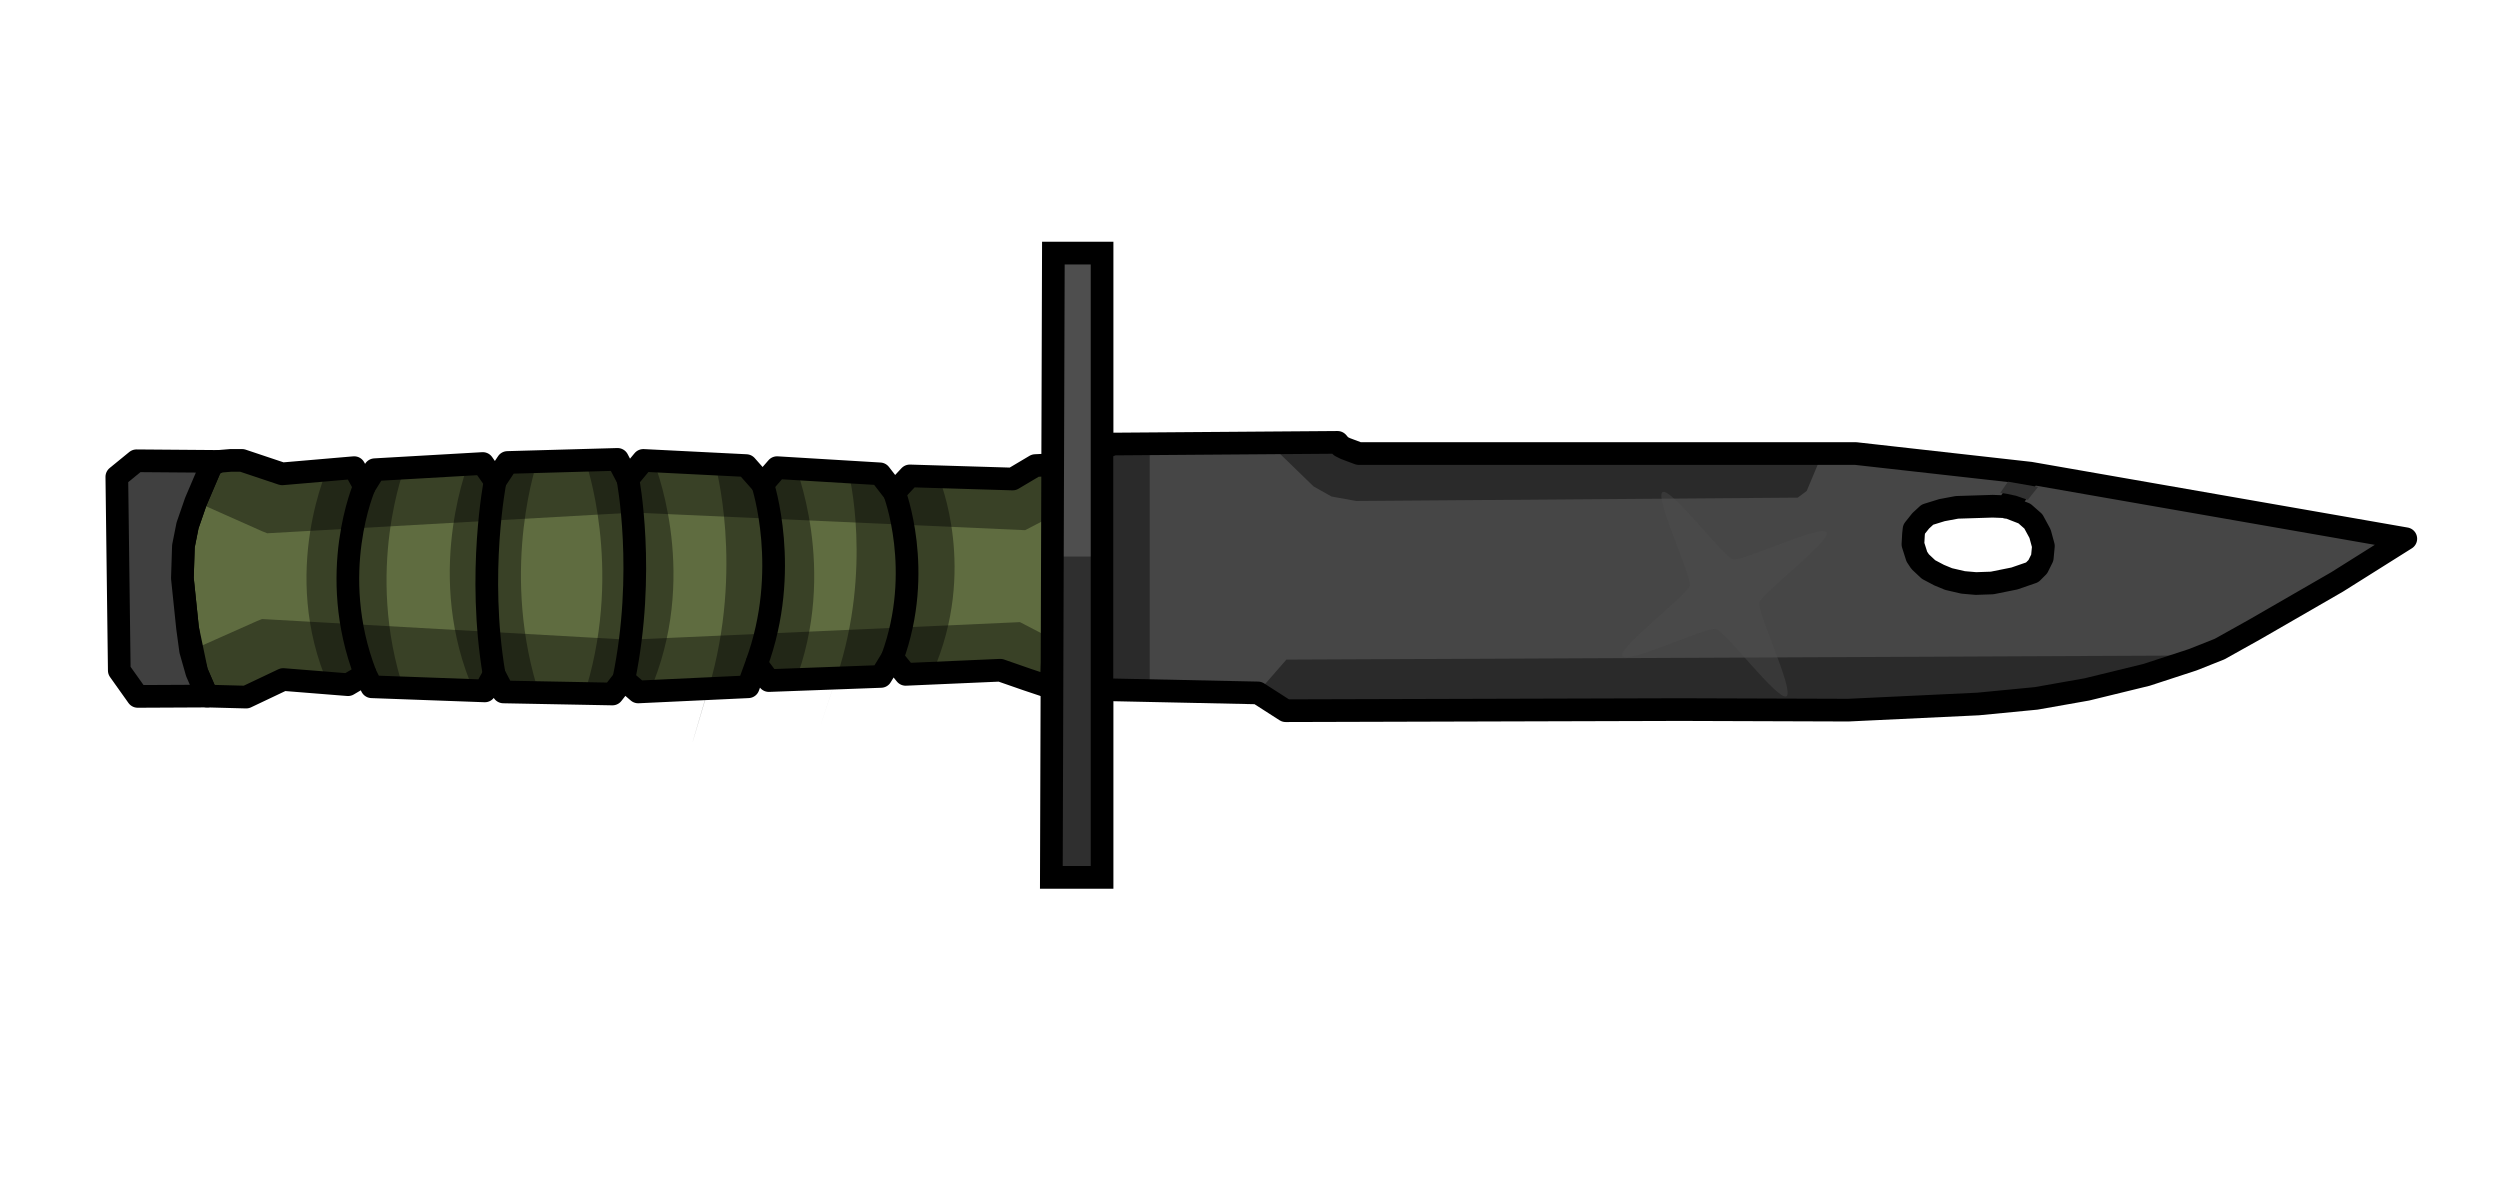 <?xml version="1.0" encoding="UTF-8" standalone="no"?>
<!-- Created with Inkscape (http://www.inkscape.org/) -->

<svg
   width="1250"
   height="600"
   viewBox="0 0 330.729 158.75"
   version="1.1"
   id="svg5"
   sodipodi:docname="Bayonet-Military_loot.svg"
   inkscape:version="1.1.1 (c3084ef, 2021-09-22)"
   xmlns:inkscape="http://www.inkscape.org/namespaces/inkscape"
   xmlns:sodipodi="http://sodipodi.sourceforge.net/DTD/sodipodi-0.dtd"
   xmlns="http://www.w3.org/2000/svg"
   xmlns:svg="http://www.w3.org/2000/svg">
  <sodipodi:namedview
     id="namedview7"
     pagecolor="#ffffff"
     bordercolor="#666666"
     borderopacity="1.0"
     inkscape:pageshadow="2"
     inkscape:pageopacity="0.0"
     inkscape:pagecheckerboard="0"
     inkscape:document-units="mm"
     showgrid="false"
     units="px"
     inkscape:zoom="0.36215581"
     inkscape:cx="717.92303"
     inkscape:cy="339.63282"
     inkscape:window-width="1312"
     inkscape:window-height="726"
     inkscape:window-x="0"
     inkscape:window-y="25"
     inkscape:window-maximized="0"
     inkscape:current-layer="layer1" />
  <defs
     id="defs2">
    <inkscape:path-effect
       effect="bspline"
       id="path-effect2909"
       is_visible="true"
       lpeversion="1"
       weight="33.333"
       steps="2"
       helper_size="0"
       apply_no_weight="true"
       apply_with_weight="true"
       only_selected="false" />
  </defs>
  <g
     inkscape:label="Layer 1"
     inkscape:groupmode="layer"
     id="layer1">
    <path
       style="fill:#5f6c40;fill-opacity:1;stroke:#000000;stroke-width:3;stroke-linecap:butt;stroke-linejoin:round;stroke-miterlimit:4;stroke-dasharray:none;stroke-opacity:1"
       d="m 27.394,92.083 5.172,0.137 4.9,-2.325 8.575,0.684 2.314,-1.367 0.817,1.641 14.972,0.547 1.225,-2.188 1.225,2.325 14.427,0.273 1.497,-1.914 1.906,1.641 14.564,-0.684 1.089,-3.008 1.633,2.188 14.836,-0.547 1.497,-2.461 1.769,2.188 12.522,-0.547 3.539,1.231 3.267,1.094 0.681,-29.537 -2.858,0.137 -2.994,1.778 -13.611,-0.41 -2.042,2.188 -1.906,-2.461 -13.611,-0.82 -1.905,2.188 -2.178,-2.461 -13.611,-0.684 -2.042,2.461 -1.361,-2.598 -14.564,0.41 -1.633,2.461 -1.633,-2.325 -14.291,0.82 -1.361,2.188 -1.361,-2.461 -9.528,0.82 -5.308,-1.778 h -1.497 l -1.633,0.137 -0.953,0.547 -2.042,4.786 -1.089,3.145 -0.544,2.735 -0.136,4.239 0.681,6.564 1.225,5.88 z"
       id="path1409"
       sodipodi:nodetypes="ccccccccccccccccccccccccccccccccccccccccccccccccccc" />
    <path
       style="fill:none;stroke:#000000;stroke-width:3;stroke-linecap:butt;stroke-linejoin:miter;stroke-miterlimit:4;stroke-dasharray:none;stroke-opacity:1"
       d="M 48.355,89.211 C 43.178,75.825 48.219,64.324 48.219,64.324"
       id="path1686" />
    <path
       style="fill:none;stroke:#000000;stroke-width:3;stroke-linecap:butt;stroke-linejoin:miter;stroke-miterlimit:4;stroke-dasharray:none;stroke-opacity:1"
       d="m 65.368,89.211 c -2.263,-13.386 0.136,-25.571 0.136,-25.571"
       id="path1754" />
    <path
       style="fill:none;stroke:#000000;stroke-width:3;stroke-linecap:butt;stroke-linejoin:miter;stroke-miterlimit:4;stroke-dasharray:none;stroke-opacity:1"
       d="M 82.518,89.895 C 85.448,75.704 83.062,63.367 83.062,63.367"
       id="path1822" />
    <path
       style="fill:none;stroke:#000000;stroke-width:3;stroke-linecap:butt;stroke-linejoin:miter;stroke-miterlimit:4;stroke-dasharray:none;stroke-opacity:1"
       d="m 100.076,87.844 c 4.575,-12.383 0.817,-23.793 0.817,-23.793"
       id="path1824" />
    <path
       style="fill:none;stroke:#000000;stroke-width:3;stroke-linecap:butt;stroke-linejoin:miter;stroke-miterlimit:4;stroke-dasharray:none;stroke-opacity:1"
       d="m 118.042,87.023 c 4.241,-11.562 0.272,-21.879 0.272,-21.879"
       id="path1892" />
    <path
       style="fill:#000000;fill-opacity:0.4;stroke:#000000;stroke-width:0;stroke-linecap:butt;stroke-linejoin:miter;stroke-miterlimit:4;stroke-dasharray:none;stroke-opacity:1"
       d="m 27.939,61.589 4.083,-0.684 5.308,1.778 15.589,-0.892 28.782,-1.022 1.361,2.598 2.042,-2.461 13.611,0.684 2.178,2.461 1.905,-2.188 13.611,0.82 1.906,2.461 2.042,-2.188 13.611,0.41 2.994,-1.778 2.858,-0.137 -0.257,6.634 -3.951,2.053 -51.768,-2.327 -48.498,2.737 -0.681,-0.274 -8.767,-3.902 z"
       id="path2040" />
    <path
       style="fill:#000000;fill-opacity:0.4;stroke:#000000;stroke-width:0;stroke-linecap:butt;stroke-linejoin:miter;stroke-miterlimit:4;stroke-dasharray:none;stroke-opacity:1"
       d="m 27.258,90.852 4.083,0.684 5.308,-1.778 15.589,0.892 28.782,1.022 1.361,-2.598 2.042,2.461 13.611,-0.684 2.178,-2.461 1.906,2.188 13.611,-0.82 1.906,-2.461 2.042,2.188 13.611,-0.41 2.994,1.778 2.858,0.137 -0.257,-6.634 -3.951,-2.053 -51.768,2.327 -48.498,-2.737 -0.681,0.274 -8.767,3.902 z"
       id="path2040-1" />
    <path
       style="fill:#404040;fill-opacity:1;stroke:#000000;stroke-width:3;stroke-linecap:butt;stroke-linejoin:round;stroke-miterlimit:4;stroke-dasharray:none;stroke-opacity:1"
       d="m 28.891,61.042 -10.837,-0.086 -2.599,2.122 0.325,25.623 2.437,3.427 9.178,-0.045 -1.361,-3.145 -0.817,-2.872 -0.408,-3.008 -0.681,-6.564 0.136,-4.239 0.544,-2.735 1.089,-3.145 2.042,-4.786 z"
       id="path3628" />
    <path
       style="fill:#464646;fill-opacity:1;stroke:#000000;stroke-width:3;stroke-linecap:butt;stroke-linejoin:round;stroke-miterlimit:4;stroke-dasharray:none;stroke-opacity:1"
       d="m 139.819,61.553 7.475,-2.81 29.652,-0.222 0.443,0.519 0.59,0.296 L 179.749,60 h 32.676 7.722 10.792 14.556 l 23.135,2.597 -3.172,4.52 0.074,-0.074 -1.918,-0.074 -4.721,0.148 -1.992,0.371 -1.918,0.593 -0.885,0.815 -0.885,1.112 -0.074,0.667 -0.074,1.334 0.516,1.63 0.443,0.667 1.106,1.037 1.401,0.741 1.254,0.519 1.918,0.445 1.696,0.148 2.139,-0.074 2.95,-0.593 2.36,-0.815 0.738,-0.741 0.59,-1.186 0.148,-1.556 -0.443,-1.63 -0.885,-1.63 -1.18,-1.037 -2.287,-0.889 3.098,-4.446 49.641,8.67 -9.073,5.706 -10.917,6.299 -4.647,2.594 -3.541,1.408 -6.122,2.001 -7.892,1.927 -6.712,1.186 -7.671,0.741 -17.186,0.815 -22.202,-0.074 -52.223,0.148 -3.664,-2.352 -27.283,-0.576 z"
       id="path4167"
       sodipodi:nodetypes="cccccccccccccccccccccccccccccccccccccccccccccccccccccc" />
    <path
       style="fill:#4e4e4e;fill-opacity:1;stroke:#000000;stroke-width:3;stroke-linecap:butt;stroke-linejoin:miter;stroke-miterlimit:4;stroke-dasharray:none;stroke-opacity:1"
       d="m 139.352,33.482 h 6.442 v 82.586 h -6.71 z"
       id="path3894" />
    <rect
       style="fill:#000000;fill-opacity:0.4;fill-rule:evenodd;stroke:#000000;stroke-width:0;stroke-linecap:round;stroke-linejoin:round;stroke-miterlimit:4;stroke-dasharray:none;stroke-opacity:0.4;paint-order:markers fill stroke"
       id="rect3951"
       width="6.231"
       height="42.443"
       x="139.562"
       y="73.626" />
    <path
       style="fill:#000000;fill-opacity:0.4;stroke:#000000;stroke-width:0;stroke-linecap:butt;stroke-linejoin:miter;stroke-miterlimit:4;stroke-dasharray:none;stroke-opacity:1"
       d="m 166.422,91.565 3.757,-4.303 118.091,-0.538 -18.902,5.563 -48.809,1.257 -50.473,0.373 z"
       id="path4884" />
    <path
       style="fill:#313131;fill-opacity:1;stroke:#000000;stroke-width:0;stroke-linecap:butt;stroke-linejoin:miter;stroke-miterlimit:4;stroke-dasharray:none;stroke-opacity:1"
       d="m 265.637,63.722 3.981,0.696 -1.36,1.714 -1.558,-0.546 -1.162,-0.248 -0.915,-0.149 z"
       id="path5131" />
    <path
       style="fill:#000000;stroke:#000000;stroke-width:0;stroke-linecap:butt;stroke-linejoin:miter;stroke-opacity:1;fill-opacity:0.4;stroke-miterlimit:4;stroke-dasharray:none"
       d="m 43.502,90.759 c -6.677,-15.127 0.042,-29.294 0.042,-29.294 l 3.314,0.398 1.361,2.461 1.361,-2.188 4.035,-0.523 c 0,0 -5.48,13.774 -0.148,29.77 5.332,15.996 0,0 0,0 v 0 0 0 z"
       id="path6318" />
    <path
       style="fill:#000000;fill-opacity:0.4;stroke:#000000;stroke-width:0;stroke-linecap:butt;stroke-linejoin:miter;stroke-miterlimit:4;stroke-dasharray:none;stroke-opacity:1"
       d="m 62.129,90.075 c -5.937,-15.127 0.037,-29.294 0.037,-29.294 l 2.947,0.398 1.21,2.461 1.21,-2.188 3.588,-0.523 c 0,0 -4.873,13.774 -0.132,29.77 4.741,15.996 0,0 0,0 v 0 0 0 z"
       id="path6318-5" />
    <path
       style="fill:#000000;fill-opacity:0.4;stroke:#000000;stroke-width:0;stroke-linecap:butt;stroke-linejoin:miter;stroke-miterlimit:4;stroke-dasharray:none;stroke-opacity:1"
       d="m 86.468,90.229 c 5.937,-15.127 -0.037,-29.294 -0.037,-29.294 l -2.947,0.398 -1.21,2.461 -1.21,-2.188 -3.588,-0.523 c 0,0 4.873,13.774 0.132,29.77 -4.741,15.996 0,0 0,0 v 0 0 0 z"
       id="path6318-5-1" />
    <path
       style="fill:#000000;fill-opacity:0.4;stroke:#000000;stroke-width:0;stroke-linecap:butt;stroke-linejoin:miter;stroke-miterlimit:4;stroke-dasharray:none;stroke-opacity:1"
       d="m 108.833,86.711 c 5.937,-15.127 -0.037,-29.294 -0.037,-29.294 l -2.947,0.398 -1.21,2.461 -1.21,-2.188 -5.098,-0.523 c 0,0 3.905,13.716 -0.836,29.712 -4.741,15.996 -0.06,0.058 -0.06,0.058 v 0 0 0 z"
       id="path6318-5-1-7"
       transform="translate(-3.747,3.774)"
       sodipodi:nodetypes="ccccccsccccc" />
    <path
       style="fill:#000000;fill-opacity:0.4;stroke:#000000;stroke-width:0;stroke-linecap:butt;stroke-linejoin:miter;stroke-miterlimit:4;stroke-dasharray:none;stroke-opacity:1"
       d="m 123.393,88.918 c 5.937,-13.495 0.885,-25.51 0.885,-25.51 l -2.461,-0.069 -1.461,-0.383 -1.21,1.729 -6.852,-2.02 c 0,0 3.153,12.537 -1.588,26.807 -4.741,14.27 -0.01,0.051 -0.01,0.051 v 0 0 0 z"
       id="path6318-5-1-7-3"
       sodipodi:nodetypes="ccccccsccccc" />
    <path
       style="fill:#000000;stroke:#000000;stroke-width:0;stroke-linecap:butt;stroke-linejoin:miter;stroke-opacity:1;stroke-miterlimit:4;stroke-dasharray:none;fill-opacity:0.4"
       d="m 168.882,59.605 4.893,4.745 2.372,1.334 3.262,0.593 58.419,-0.445 1.186,-0.89 1.928,-4.596 -61.194,-0.347 -2.803,-1.479 z"
       id="path7783" />
    <rect
       style="fill:#000000;fill-opacity:0.4;fill-rule:evenodd;stroke:#000000;stroke-width:0;stroke-linecap:round;stroke-linejoin:round;stroke-miterlimit:4;stroke-dasharray:none;stroke-opacity:0.3;paint-order:markers fill stroke"
       id="rect8132"
       width="4.804"
       height="31.832"
       x="147.294"
       y="58.744" />
    <path
       sodipodi:type="star"
       style="fill:#4e4e4e;fill-opacity:0.4;fill-rule:evenodd;stroke:#000000;stroke-width:0;stroke-linecap:round;stroke-linejoin:round;stroke-miterlimit:4;stroke-dasharray:none;stroke-opacity:0.3;paint-order:markers fill stroke"
       id="path8156"
       inkscape:flatsided="false"
       sodipodi:sides="4"
       sodipodi:cx="719.5437"
       sodipodi:cy="272.57401"
       sodipodi:r1="17.91955"
       sodipodi:r2="59.731834"
       sodipodi:arg1="0.37649033"
       sodipodi:arg2="1.1618885"
       inkscape:rounded="0.1"
       inkscape:randomized="0"
       d="m 736.208,279.162 c -1.792,4.532 11.557,46.281 7.085,48.219 -4.472,1.938 -25.806,-36.351 -30.338,-38.143 -4.532,-1.792 -46.281,11.557 -48.219,7.085 -1.938,-4.472 36.351,-25.806 38.143,-30.338 1.792,-4.532 -11.557,-46.281 -7.085,-48.219 4.472,-1.938 25.806,36.351 30.338,38.143 4.532,1.792 46.281,-11.557 48.219,-7.085 1.938,4.472 -36.351,25.806 -38.143,30.338 z"
       transform="matrix(0.262,-0.036,0.036,0.262,29.804,33.095)"
       inkscape:transform-center-x="0.74804874"
       inkscape:transform-center-y="-0.30361461" />
  </g>
</svg>

